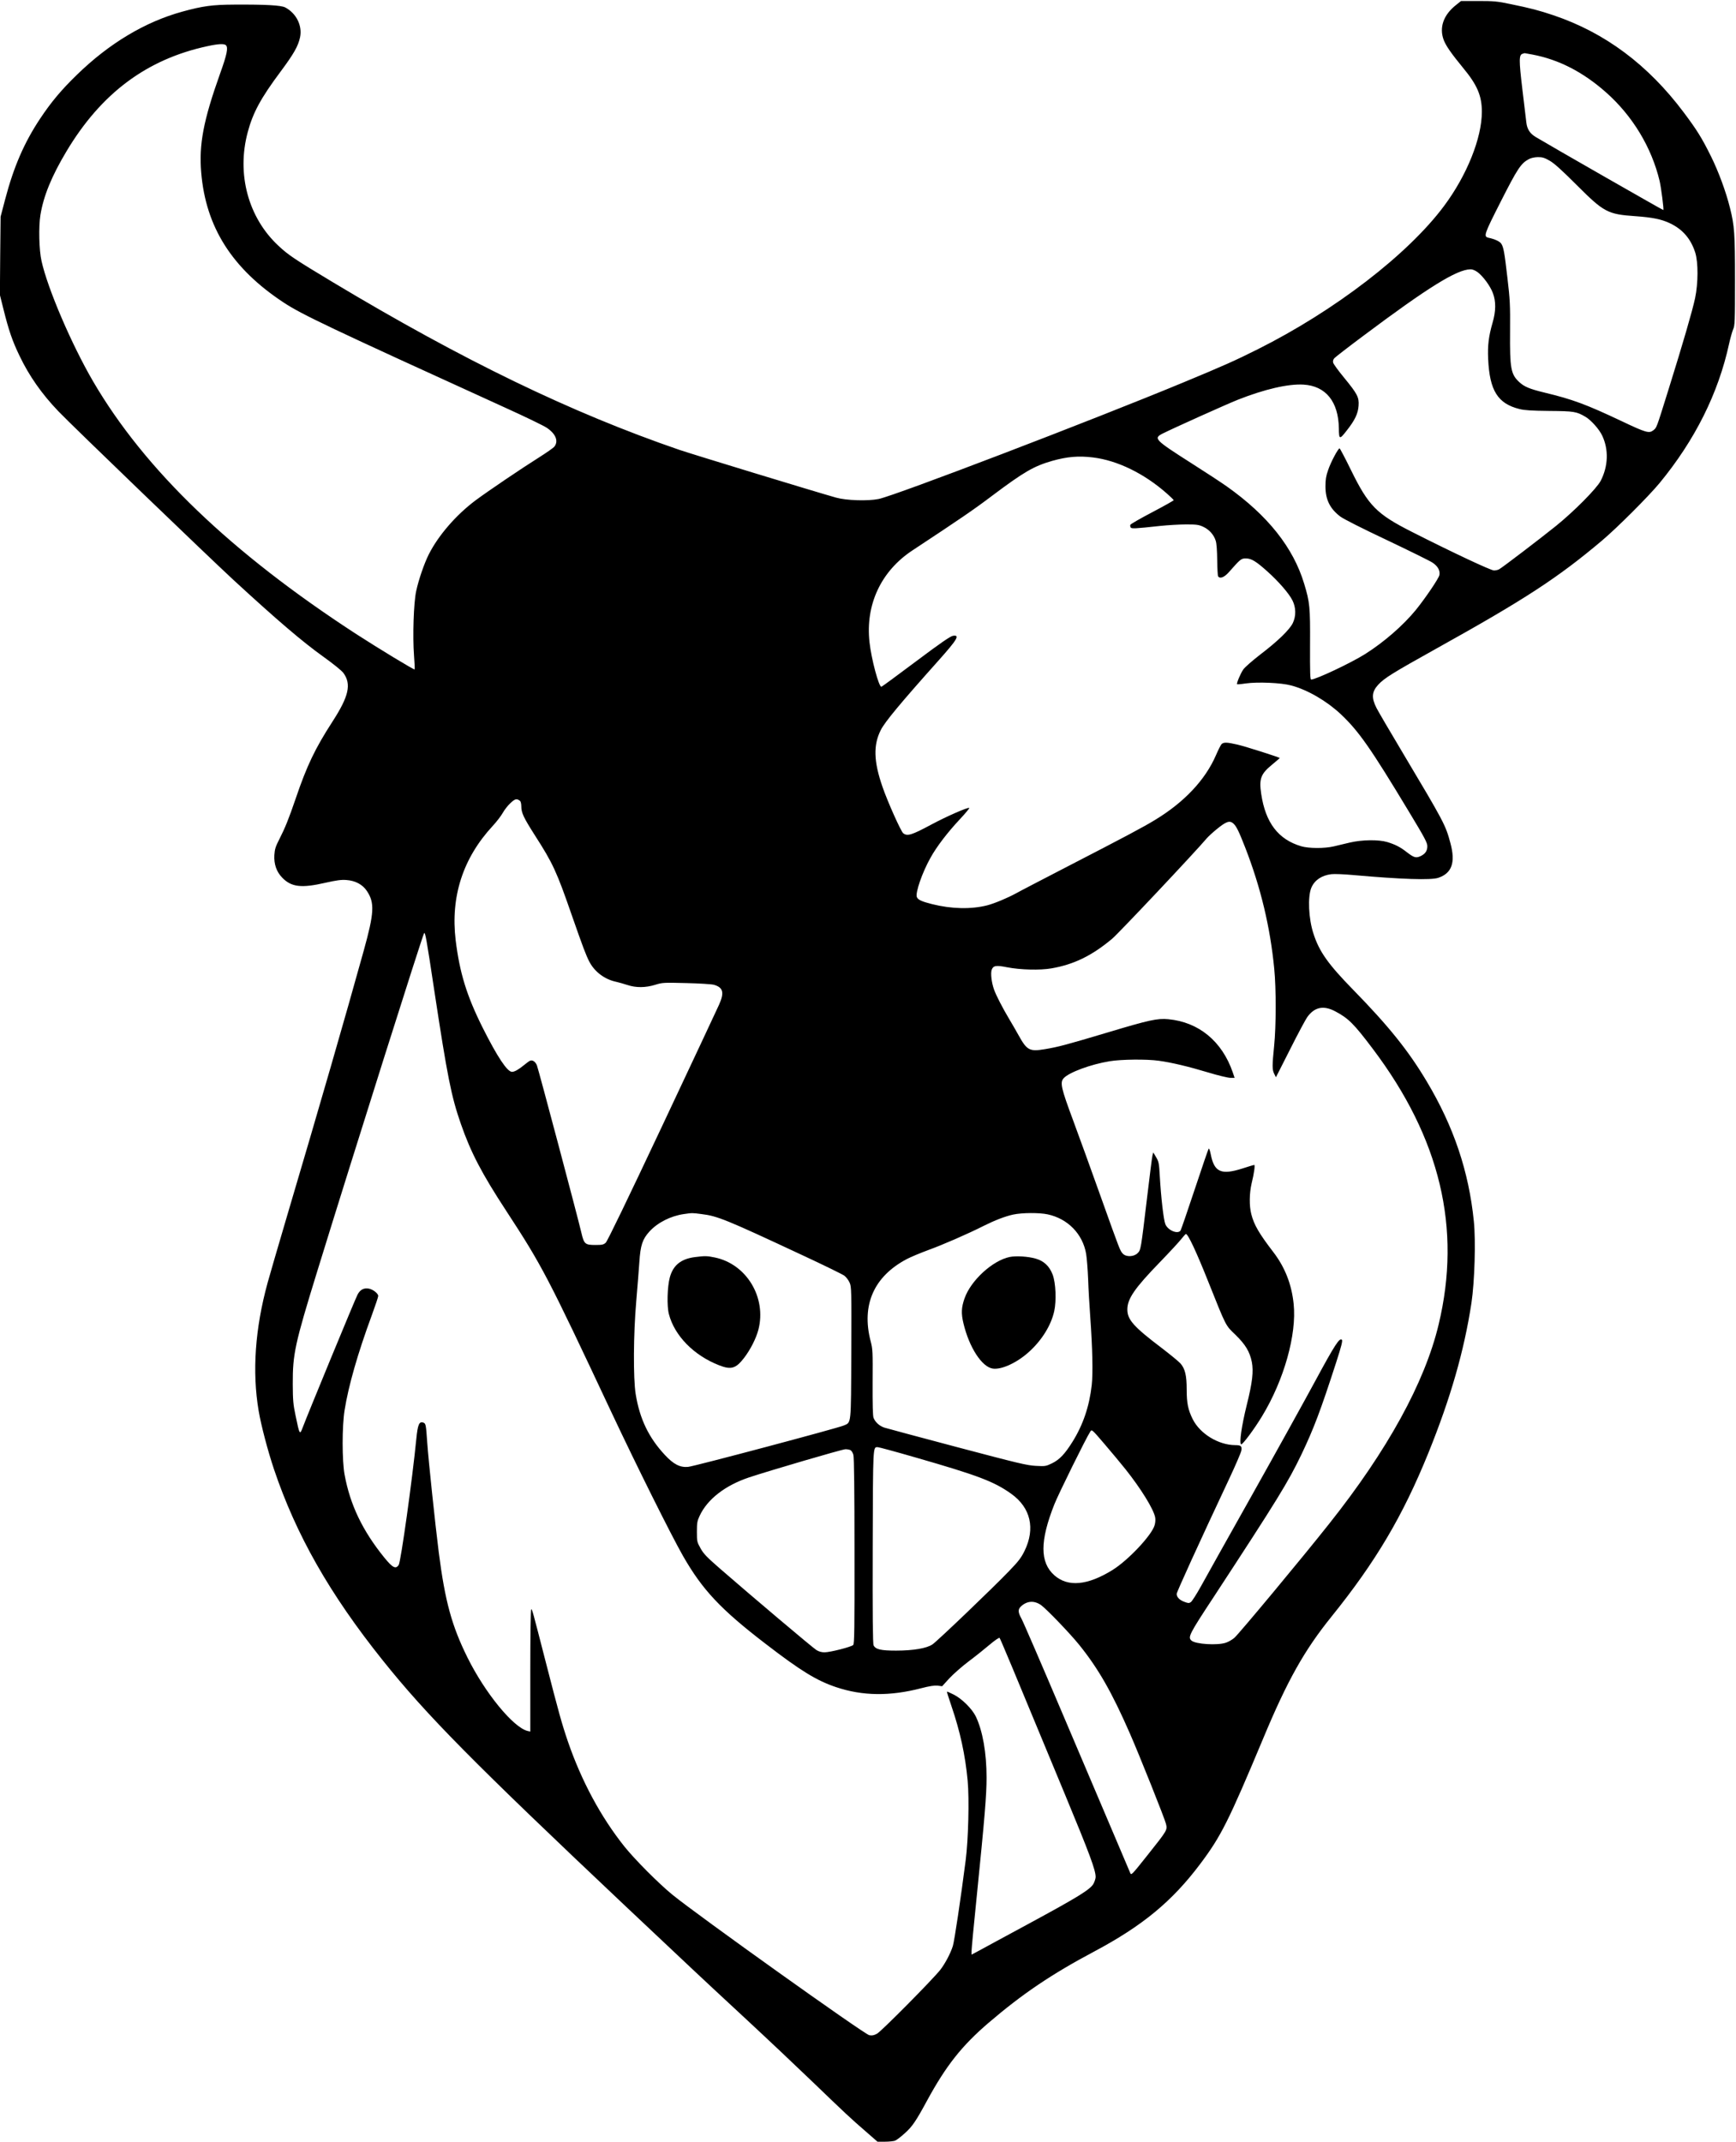 <?xml version="1.0" standalone="no"?>
<!DOCTYPE svg PUBLIC "-//W3C//DTD SVG 20010904//EN"
 "http://www.w3.org/TR/2001/REC-SVG-20010904/DTD/svg10.dtd">
<svg version="1.0" xmlns="http://www.w3.org/2000/svg"
 width="1735pt" height="2140pt" viewBox="0 0 1735 2140"
 preserveAspectRatio="xMidYMid meet">

<g transform="translate(0,2140) scale(0.1,-0.1)"
fill="currentColor" stroke="none">
<path d="M14552 21350 c-126 -99 -170 -225 -123 -350 22 -58 76 -135 194 -279
141 -170 187 -278 187 -438 0 -262 -149 -634 -377 -940 -359 -483 -1093 -1048
-1865 -1434 -217 -109 -349 -168 -738 -329 -913 -379 -2885 -1133 -3049 -1166
-110 -22 -323 -15 -426 14 -223 63 -1426 430 -1565 477 -1081 371 -2161 894
-3460 1673 -381 229 -447 272 -548 367 -301 280 -419 716 -306 1135 52 195
131 340 327 603 134 180 177 256 196 345 24 116 -38 240 -149 298 -41 21 -192
30 -510 28 -217 -1 -313 -14 -517 -70 -372 -102 -730 -316 -1052 -629 -157
-152 -260 -275 -371 -442 -158 -238 -263 -480 -348 -803 l-46 -175 -4 -391 -3
-391 36 -144 c52 -209 89 -317 160 -464 97 -203 224 -383 389 -555 150 -156
1498 -1453 1756 -1691 436 -401 680 -609 889 -759 102 -73 186 -141 203 -164
82 -113 54 -234 -109 -486 -174 -269 -256 -440 -368 -770 -69 -202 -106 -293
-162 -403 -39 -76 -47 -101 -51 -161 -5 -90 21 -167 79 -226 91 -94 192 -106
434 -50 107 24 156 31 206 27 90 -6 163 -45 206 -110 79 -118 73 -219 -32
-597 -186 -670 -432 -1522 -772 -2670 -85 -289 -170 -579 -188 -646 -126 -458
-156 -891 -90 -1281 25 -147 91 -398 153 -583 221 -657 558 -1249 1087 -1910
441 -551 900 -1015 2425 -2455 700 -660 737 -695 1190 -1115 234 -217 541
-507 682 -643 323 -311 385 -369 531 -495 l117 -102 75 0 c40 0 86 5 100 10
15 6 58 38 96 73 75 66 112 120 224 327 191 351 348 549 614 777 339 290 627
485 1056 713 483 257 779 501 1060 875 209 278 283 426 630 1255 241 578 410
879 681 1215 445 552 714 1007 970 1638 222 549 357 1019 430 1497 32 214 44
621 24 817 -50 497 -201 946 -470 1396 -182 306 -380 553 -736 917 -251 257
-339 381 -397 561 -49 149 -59 368 -21 459 32 75 102 123 199 135 28 4 129 0
225 -9 474 -42 774 -52 845 -27 136 46 173 153 121 346 -49 183 -62 207 -478
905 -130 217 -247 418 -261 446 -52 102 -47 162 17 232 62 67 143 117 586 364
881 490 1209 704 1649 1075 153 129 465 441 577 576 354 430 587 896 695 1392
12 55 30 119 40 143 18 40 19 78 19 490 0 471 -5 544 -50 724 -40 162 -115
365 -191 518 -91 183 -139 260 -270 435 -357 477 -788 799 -1305 973 -140 47
-226 70 -427 111 -132 28 -167 31 -322 31 l-173 0 -50 -40z m-12294 -402 c24
-24 11 -91 -59 -285 -166 -466 -212 -706 -188 -988 46 -545 308 -958 824
-1298 186 -122 450 -247 2215 -1051 201 -91 389 -182 417 -202 88 -60 116
-132 74 -186 -11 -14 -80 -62 -153 -108 -178 -112 -509 -336 -633 -428 -197
-147 -374 -352 -470 -542 -45 -90 -101 -251 -126 -368 -25 -118 -36 -447 -21
-647 6 -71 8 -132 6 -134 -6 -6 -357 207 -583 353 -1250 812 -2115 1642 -2631
2526 -215 369 -454 926 -515 1202 -25 111 -30 343 -11 460 31 190 112 388 261
637 347 580 803 920 1410 1050 105 23 166 26 183 9z m13057 -93 c264 -50 505
-174 735 -377 266 -235 457 -551 537 -888 15 -66 43 -282 37 -289 -2 -3 -1114
633 -1274 729 -58 34 -87 78 -95 143 -3 29 -21 179 -40 334 -35 295 -35 346 3
356 9 3 18 5 19 6 1 0 36 -6 78 -14z m175 -1062 c46 -27 123 -97 270 -244 270
-270 308 -290 583 -309 169 -12 261 -30 345 -70 128 -60 211 -156 255 -295 30
-97 30 -303 -2 -455 -26 -123 -121 -450 -266 -914 -124 -397 -117 -378 -152
-406 -41 -32 -72 -24 -314 91 -357 169 -494 219 -768 285 -157 38 -208 60
-259 108 -82 77 -93 135 -90 506 2 267 -1 317 -26 530 -30 261 -39 310 -62
345 -15 23 -65 46 -126 59 -54 12 -47 31 122 364 167 329 201 380 280 422 22
12 56 19 90 20 46 0 66 -6 120 -37z m-723 -1112 c53 -39 127 -138 153 -209 32
-82 31 -182 -3 -297 -39 -136 -50 -225 -44 -360 14 -318 96 -448 313 -502 53
-13 122 -17 299 -19 246 -2 271 -6 361 -59 56 -33 137 -124 167 -188 66 -140
60 -305 -15 -451 -40 -77 -267 -306 -448 -452 -158 -127 -538 -417 -567 -432
-12 -7 -35 -12 -52 -12 -31 0 -413 179 -821 386 -352 178 -433 260 -608 617
-58 119 -110 217 -114 217 -14 0 -88 -138 -114 -216 -22 -62 -27 -97 -27 -164
0 -132 45 -223 148 -301 31 -24 225 -122 467 -236 227 -108 432 -209 455 -225
54 -36 77 -79 69 -124 -7 -34 -139 -229 -236 -349 -128 -156 -318 -321 -506
-440 -141 -89 -493 -255 -540 -255 -10 0 -12 68 -11 348 2 376 -2 422 -59 610
-109 361 -363 681 -772 971 -55 39 -215 144 -354 232 -370 236 -382 249 -288
297 116 58 630 289 752 338 266 105 503 160 655 151 223 -13 350 -170 354
-437 1 -113 7 -114 77 -24 84 106 115 172 120 251 6 83 -12 117 -143 277 -58
70 -108 139 -111 152 -4 17 0 31 12 45 10 11 140 112 289 223 649 486 935 663
1071 665 19 1 46 -10 71 -28z m-3842 -1852 c244 -30 512 -161 739 -362 36 -32
66 -61 66 -65 0 -4 -96 -58 -214 -120 -118 -62 -216 -118 -219 -126 -3 -7 -1
-19 3 -26 9 -14 39 -13 295 15 77 8 194 15 260 15 105 0 126 -3 171 -24 59
-27 106 -80 124 -139 9 -26 14 -100 15 -193 1 -83 5 -156 9 -162 17 -28 60
-12 106 39 118 134 124 139 172 139 55 0 101 -28 218 -133 111 -100 214 -219
247 -286 36 -72 37 -156 4 -226 -32 -67 -153 -184 -328 -317 -77 -60 -152
-125 -167 -147 -28 -40 -70 -140 -62 -148 2 -2 41 1 86 8 119 17 354 7 454
-20 165 -44 355 -155 497 -288 179 -169 298 -339 680 -973 160 -265 184 -310
184 -346 0 -48 -23 -79 -73 -101 -42 -18 -63 -11 -132 42 -66 52 -116 77 -195
101 -86 26 -251 24 -375 -5 -52 -13 -124 -30 -160 -38 -93 -22 -250 -21 -325
1 -230 68 -357 235 -400 522 -23 153 -5 201 110 295 41 34 75 63 75 65 0 6
-344 116 -423 134 -108 25 -139 25 -160 3 -8 -10 -33 -59 -54 -108 -106 -246
-316 -470 -608 -647 -112 -69 -306 -172 -880 -468 -247 -128 -477 -247 -510
-266 -84 -46 -215 -101 -288 -120 -161 -41 -356 -37 -552 12 -104 26 -142 44
-152 71 -16 42 53 243 136 391 59 108 170 254 295 387 54 58 96 108 93 112
-11 10 -226 -84 -379 -166 -196 -105 -239 -119 -281 -87 -23 18 -156 315 -207
463 -89 256 -93 419 -17 569 41 81 196 268 575 692 191 214 218 260 146 249
-27 -5 -122 -70 -370 -256 -184 -138 -339 -252 -345 -253 -25 -6 -101 278
-119 445 -42 375 115 711 430 918 482 318 614 408 795 545 320 240 417 296
601 349 149 42 264 52 409 34z m-5727 -3432 c6 -5 12 -29 12 -52 0 -67 22
-113 136 -292 180 -280 217 -361 368 -796 115 -329 142 -401 178 -470 53 -99
152 -173 265 -197 26 -6 77 -20 113 -32 87 -29 182 -28 279 2 71 22 83 23 310
17 130 -3 254 -11 276 -17 93 -27 106 -78 51 -200 -18 -41 -275 -588 -570
-1215 -345 -732 -546 -1148 -562 -1162 -22 -20 -36 -23 -103 -23 -103 0 -114
9 -140 120 -36 156 -431 1641 -445 1675 -15 36 -42 55 -66 47 -8 -2 -36 -22
-62 -44 -55 -45 -95 -68 -121 -68 -47 0 -146 148 -294 443 -159 318 -229 547
-269 872 -52 436 72 820 371 1143 39 42 84 101 100 130 16 29 50 73 76 97 48
45 63 48 97 22z m7130 -227 c30 -28 54 -78 117 -239 155 -398 250 -796 290
-1210 20 -204 19 -575 -1 -772 -20 -199 -20 -238 1 -279 l17 -34 142 280 c77
154 155 298 171 321 73 101 163 120 281 57 130 -69 184 -122 374 -374 674
-893 889 -1793 658 -2755 -138 -578 -511 -1257 -1095 -1992 -273 -345 -901
-1099 -946 -1138 -22 -19 -60 -41 -85 -49 -84 -29 -304 -15 -344 21 -38 34
-25 61 224 439 642 981 740 1141 874 1419 124 260 191 436 350 928 51 158 64
211 55 220 -23 23 -71 -51 -264 -408 -107 -198 -391 -711 -632 -1140 -241
-429 -473 -843 -515 -920 -43 -77 -87 -146 -99 -154 -18 -12 -27 -11 -66 4
-48 18 -75 47 -75 79 0 18 220 501 526 1152 62 132 116 258 120 278 8 46 -3
56 -61 56 -167 1 -351 113 -424 258 -47 94 -61 160 -61 297 0 142 -16 208 -62
261 -18 20 -102 89 -187 154 -280 212 -344 283 -344 385 0 107 71 211 327 475
94 97 189 200 211 228 22 28 43 51 47 52 21 1 106 -181 223 -475 184 -460 171
-435 274 -534 99 -97 141 -167 162 -270 18 -95 6 -203 -51 -431 -51 -207 -76
-379 -56 -392 12 -8 131 151 210 282 219 361 347 816 315 1121 -20 196 -87
367 -204 519 -141 184 -192 271 -219 377 -22 83 -20 210 3 309 25 100 36 184
26 184 -5 0 -57 -16 -116 -35 -215 -69 -284 -38 -319 143 -7 35 -16 60 -20 55
-4 -4 -67 -188 -140 -408 -73 -220 -137 -406 -142 -412 -30 -37 -125 3 -151
64 -18 42 -44 272 -56 484 -7 125 -10 141 -36 185 l-29 49 -8 -30 c-4 -16 -28
-203 -53 -415 -64 -535 -63 -529 -96 -562 -37 -37 -114 -40 -147 -5 -28 30
-26 24 -220 567 -93 261 -218 606 -277 765 -121 325 -133 379 -94 422 54 58
270 138 459 169 114 19 368 22 490 5 131 -18 298 -58 494 -117 99 -30 199 -54
222 -54 l43 0 -19 56 c-107 310 -340 502 -645 530 -108 10 -190 -8 -600 -131
-422 -126 -497 -146 -635 -169 -151 -25 -177 -11 -261 141 -24 43 -67 118 -96
166 -61 102 -129 233 -149 291 -24 68 -35 160 -23 195 15 43 44 48 153 26 134
-26 330 -31 445 -11 224 39 403 126 605 295 63 52 832 868 948 1006 15 17 58
57 96 88 98 80 132 92 170 57z m-7988 -1665 c131 -862 170 -1060 266 -1335 99
-285 209 -496 454 -870 358 -548 413 -653 1050 -2010 253 -538 595 -1224 715
-1435 194 -340 378 -536 825 -879 352 -271 512 -369 706 -434 265 -89 538 -92
850 -11 85 22 132 29 165 26 l45 -6 71 78 c40 43 127 120 195 171 68 51 163
127 211 168 50 42 92 71 97 66 8 -9 113 -259 651 -1558 249 -600 309 -761 309
-831 0 -14 -9 -43 -20 -65 -29 -57 -148 -131 -645 -400 -236 -128 -463 -250
-502 -272 l-73 -39 0 36 c0 20 22 257 50 528 82 812 100 1030 100 1205 0 248
-39 467 -107 610 -37 77 -141 180 -222 220 -35 18 -66 31 -67 29 -2 -1 19 -68
46 -147 86 -252 137 -485 161 -743 17 -183 7 -587 -20 -797 -48 -375 -113
-808 -128 -855 -24 -75 -76 -173 -124 -236 -77 -98 -591 -617 -634 -640 -31
-17 -50 -20 -77 -15 -49 9 -1714 1197 -1968 1404 -138 113 -375 351 -480 482
-235 295 -428 653 -564 1048 -61 179 -90 283 -226 812 -128 498 -131 510 -141
510 -5 0 -9 -260 -9 -611 l0 -611 -27 6 c-143 35 -425 379 -601 734 -157 317
-224 561 -287 1052 -36 286 -102 910 -115 1095 -13 186 -14 192 -42 201 -39
12 -53 -22 -67 -162 -40 -409 -155 -1228 -176 -1261 -30 -45 -61 -28 -143 72
-219 270 -343 529 -398 830 -26 140 -26 483 0 644 38 241 131 567 272 949 35
96 64 182 64 192 0 26 -52 66 -94 74 -49 9 -86 -10 -112 -59 -21 -37 -509
-1221 -548 -1327 -30 -80 -32 -76 -72 117 -24 113 -27 154 -28 315 -1 301 21
401 244 1125 379 1229 1048 3344 1068 3379 11 20 23 -44 102 -569z m2670
-2236 c160 -19 245 -54 1005 -409 215 -100 405 -193 424 -207 18 -14 42 -45
52 -69 19 -41 19 -72 17 -701 -3 -737 1 -693 -76 -727 -59 -26 -1491 -407
-1554 -413 -81 -8 -146 25 -234 120 -161 173 -251 360 -291 608 -25 156 -23
597 6 929 12 140 26 316 31 391 11 167 31 227 101 304 83 90 212 155 344 174
85 12 82 12 175 0z m3461 -3 c201 -43 350 -196 384 -394 7 -42 16 -156 20
-252 3 -96 13 -265 21 -375 23 -323 28 -567 15 -685 -24 -213 -87 -398 -192
-566 -77 -123 -129 -178 -204 -215 -62 -30 -68 -31 -162 -26 -87 4 -178 26
-783 186 -377 100 -706 188 -731 196 -51 17 -92 55 -109 99 -7 20 -10 136 -9
355 2 307 1 331 -20 411 -93 360 32 645 361 819 40 21 138 62 217 91 141 51
394 161 552 241 112 56 216 96 295 113 89 19 261 20 345 2z m777 -2546 c155
-195 282 -400 297 -482 4 -19 2 -53 -5 -76 -26 -99 -264 -352 -422 -450 -249
-154 -444 -172 -580 -53 -146 129 -146 343 0 711 40 101 318 665 359 726 15
23 16 22 141 -124 69 -81 164 -194 210 -252z m-2105 119 c630 -181 791 -242
962 -364 196 -139 244 -348 134 -573 -33 -67 -60 -103 -154 -200 -163 -170
-719 -702 -766 -733 -57 -39 -192 -62 -364 -62 -151 0 -203 12 -224 52 -8 15
-11 298 -9 984 3 1027 2 997 50 997 11 0 178 -45 371 -101z m-643 71 c11 -6
24 -27 29 -48 7 -24 11 -373 11 -961 1 -782 -1 -926 -13 -938 -19 -19 -230
-73 -287 -73 -29 0 -58 8 -81 23 -36 22 -648 539 -963 813 -134 117 -165 149
-195 204 -35 62 -36 69 -36 165 0 89 3 107 28 160 77 165 254 302 491 382 195
65 934 282 964 282 18 1 42 -4 52 -9z m1903 -1547 c54 -38 289 -282 385 -401
191 -238 324 -471 504 -882 96 -219 350 -855 361 -904 15 -62 15 -62 -187
-316 -159 -200 -160 -200 -171 -173 -7 15 -75 177 -152 358 -78 182 -313 735
-523 1230 -210 495 -395 923 -411 951 -35 62 -37 93 -6 122 60 56 131 62 200
15z"/>
<path d="M6945 8839 c-139 -18 -218 -81 -251 -204 -25 -94 -30 -286 -9 -365
56 -217 250 -414 502 -512 120 -47 167 -33 249 73 65 85 121 196 144 284 82
321 -119 654 -435 720 -77 16 -97 17 -200 4z"/>
<path d="M10090 8840 c-171 -36 -387 -234 -450 -413 -32 -91 -35 -151 -11
-250 57 -240 184 -436 293 -452 88 -13 244 59 364 169 127 115 219 264 250
404 23 105 16 284 -16 367 -32 84 -88 136 -170 159 -76 22 -197 29 -260 16z"/>
</g>
</svg>
